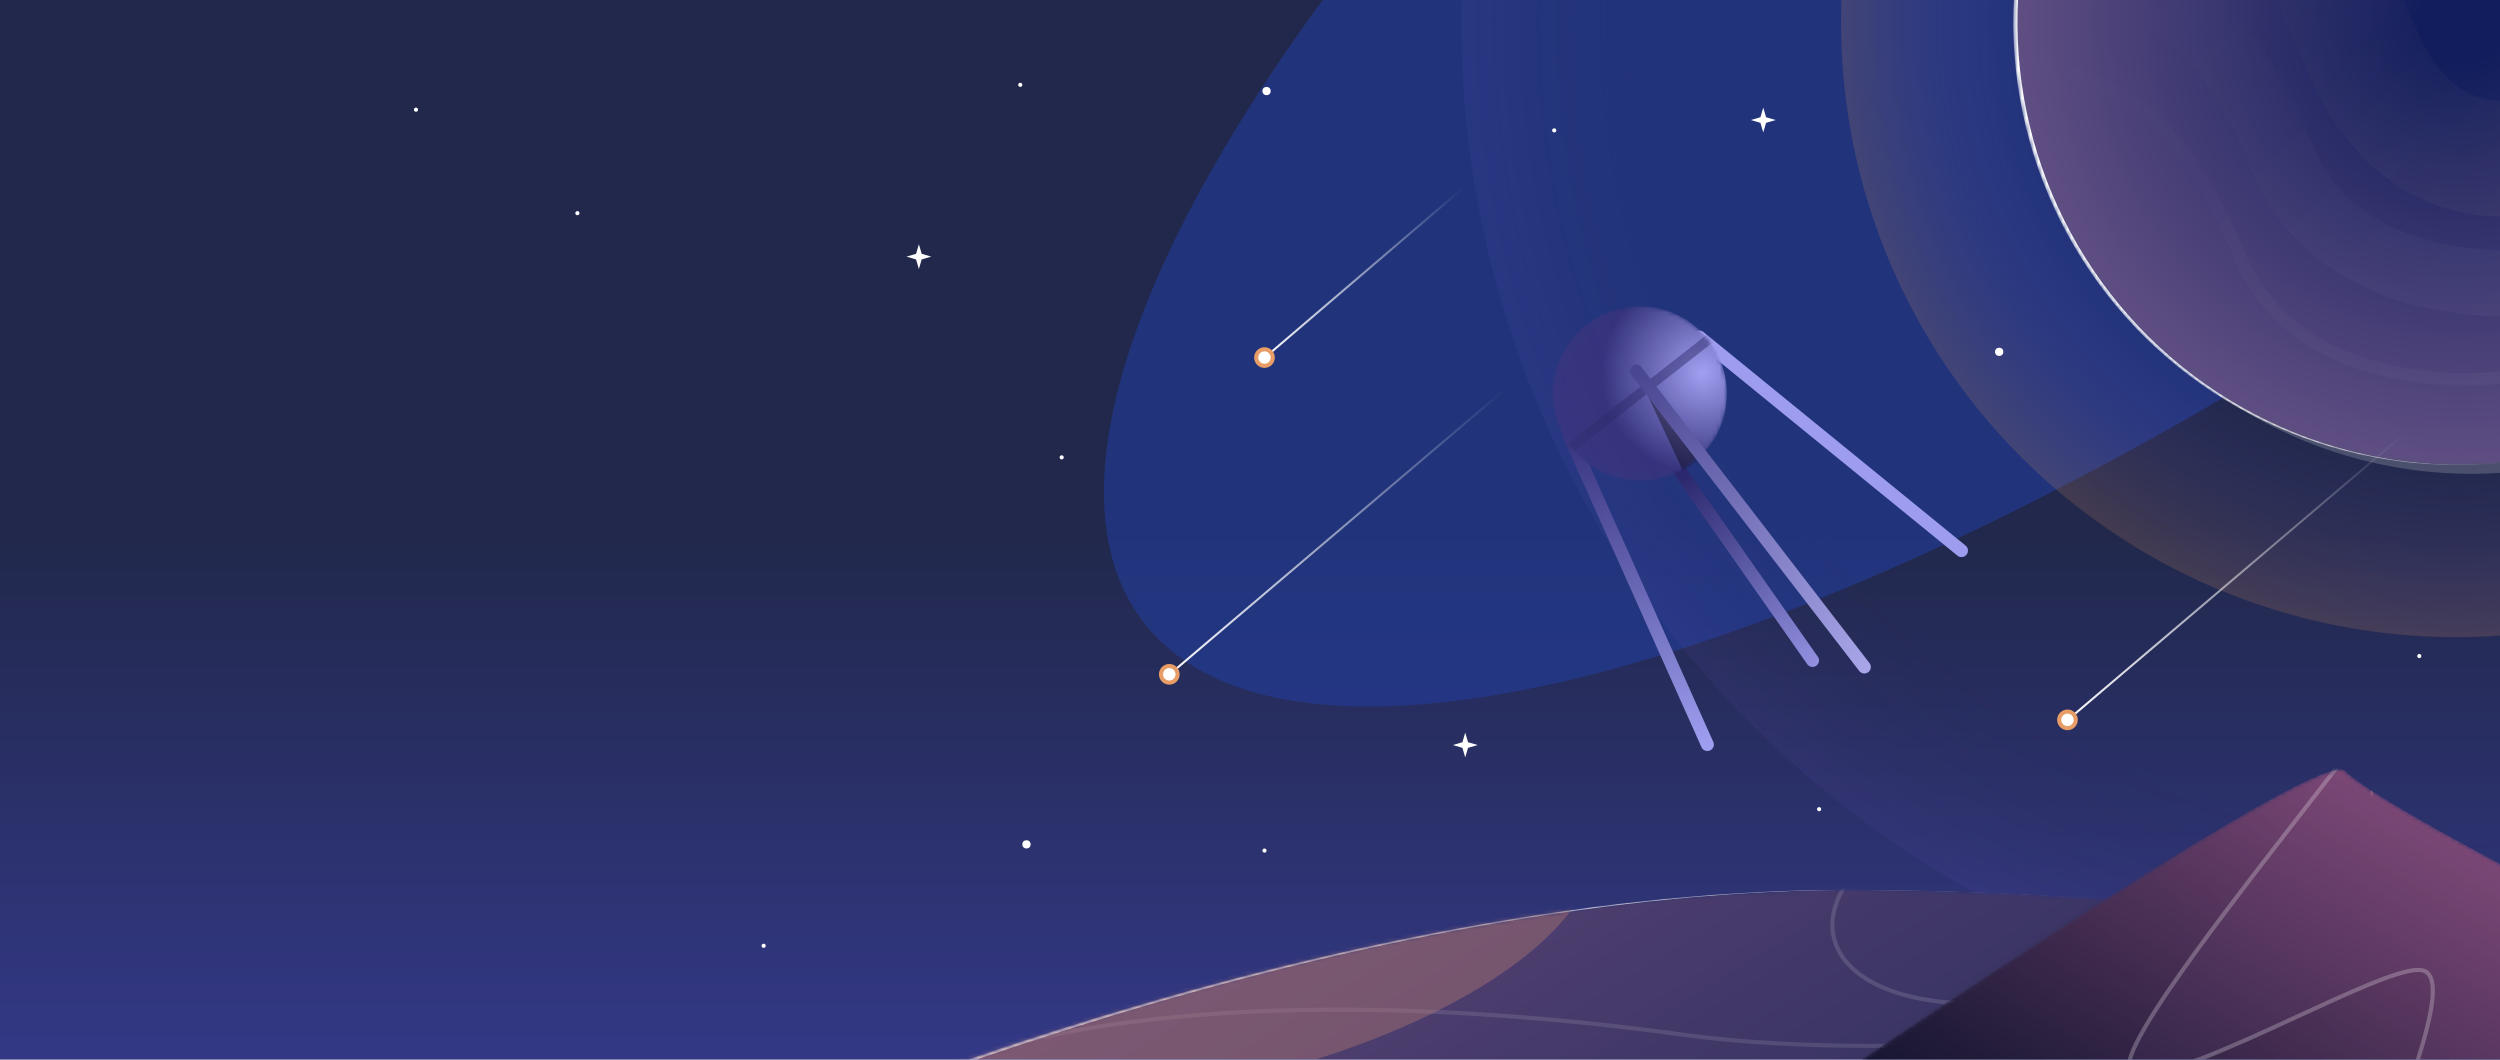 <svg width="604" height="256" fill="none" xmlns="http://www.w3.org/2000/svg"><g clip-path="url(#clip0_80_3141)"><path fill="url(#paint0_linear_80_3141)" d="M0 0h604v256H0z"/><g filter="url(#filter0_f_80_3141)"><ellipse cx="569.882" cy="-74.824" rx="370" ry="123.624" transform="rotate(-37.462 569.882 -74.824)" fill="#223D9C" fill-opacity=".6"/></g><path fill-rule="evenodd" clip-rule="evenodd" d="M409.361 80.44c.545-.67 1.53-.77 2.2-.225l63.327 51.6a1.564 1.564 0 01-1.976 2.425l-63.327-51.6a1.564 1.564 0 01-.224-2.2z" fill="#9E9CEE"/><path fill-rule="evenodd" clip-rule="evenodd" d="M378.661 104.236a1.564 1.564 0 012.066.789l33.228 74.273a1.565 1.565 0 01-2.855 1.277l-33.227-74.273c-.353-.788 0-1.713.788-2.066z" fill="url(#paint1_linear_80_3141)"/><path fill-rule="evenodd" clip-rule="evenodd" d="M400.293 105.947a1.563 1.563 0 012.178.382l36.746 52.382a1.565 1.565 0 01-2.561 1.796l-36.745-52.382a1.563 1.563 0 01.382-2.178z" fill="url(#paint2_linear_80_3141)"/><mask id="a" style="mask-type:alpha" maskUnits="userSpaceOnUse" x="375" y="74" width="43" height="43"><circle cx="396.109" cy="95.109" r="21.109" fill="#D9D9D9"/></mask><g mask="url(#a)"><circle cx="396.109" cy="95.109" r="21.109" fill="url(#paint3_radial_80_3141)"/><path fill-rule="evenodd" clip-rule="evenodd" d="M373.886 110.995l41.436-32.446 1.446 1.847-41.436 32.446-1.446-1.847z" fill="#2B2969" fill-opacity=".47"/><path d="M406.664 113.873l-8.6-18.373 13.291 14.855-4.691 3.518z" fill="#000" fill-opacity=".4"/></g><path fill-rule="evenodd" clip-rule="evenodd" d="M394.373 88.398a1.564 1.564 0 012.193.284l55.118 71.536a1.564 1.564 0 01-2.477 1.909l-55.118-71.536a1.564 1.564 0 01.284-2.193z" fill="url(#paint4_linear_80_3141)"/><circle opacity=".4" cx="593.365" cy="5.365" r="240.297" transform="rotate(63.353 593.365 5.365)" fill="url(#paint5_radial_80_3141)"/><circle opacity=".2" cx="593.365" cy="5.365" r="148.565" transform="rotate(63.353 593.365 5.365)" fill="url(#paint6_radial_80_3141)"/><g filter="url(#filter1_f_80_3141)"><circle cx="597.162" cy="7.528" r="106.947" transform="rotate(63.353 597.162 7.528)" fill="#fff" fill-opacity=".18"/></g><mask id="b" style="mask-type:alpha" maskUnits="userSpaceOnUse" x="486" y="-102" width="215" height="215"><circle cx="593.365" cy="5.365" r="106.947" transform="rotate(63.353 593.365 5.365)" fill="url(#paint7_radial_80_3141)"/></mask><g mask="url(#b)"><circle cx="593.365" cy="5.365" r="106.947" transform="rotate(63.353 593.365 5.365)" fill="#fff"/><circle cx="594.365" cy="5.365" r="106.947" transform="rotate(63.353 594.365 5.365)" fill="url(#paint8_radial_80_3141)"/><path d="M608.721 90.565c-17.312 3.034-55.072 1.525-67.609-28.78-15.67-37.883-35.544-54.827-91.112-43.14" stroke="url(#paint9_linear_80_3141)" stroke-opacity=".03" stroke-width="3"/><path d="M619.199 67.377c-17.313 3.033-55.072 1.524-67.609-28.781-15.671-37.882-35.545-54.827-91.112-43.14" stroke="url(#paint10_linear_80_3141)" stroke-opacity=".03" stroke-width="16"/><path d="M627.835 23.895c-10.134 19.66-41.541 21.22-55.521-8.212-17.475-36.791-31.178-84.453-83.332-69.226" stroke="url(#paint11_linear_80_3141)" stroke-opacity=".05" stroke-width="28"/></g><path d="M627.964-61.504c-11.282-8.4-26.642.824-33.716 13.012-11.25 19.382 32.262 46.83 48.58 30.304 13.758-13.932-.762-32.817-14.864-43.316z" stroke="url(#paint12_linear_80_3141)" stroke-width="3"/><path d="M626.607-62.857c-11.282-8.4-26.641.824-33.715 13.012-11.251 19.382 32.261 46.83 48.579 30.304 13.758-13.932-.761-32.817-14.864-43.316z" fill="#141043" stroke="url(#paint13_linear_80_3141)" stroke-width="2"/><mask id="c" style="mask-type:alpha" maskUnits="userSpaceOnUse" x="135" y="215" width="517" height="114"><path d="M447.841 215.006C327.58 214.355 189.172 269.388 135 296.783c0 48.822 344.667 29.971 517 14.647v-62.249c-17.944-11.12-83.898-33.524-204.159-34.175z" fill="url(#paint14_linear_80_3141)"/></mask><g mask="url(#c)"><path d="M447.841 215.006C327.58 214.355 189.172 269.388 135 296.783c0 48.822 344.667 29.971 517 14.647v-62.249c-17.944-11.12-83.898-33.524-204.159-34.175z" fill="#fff"/><path d="M449.872 215.006c-120.261-.651-258.669 54.382-312.841 81.777 0 48.822 344.667 29.971 517 14.647v-62.249c-17.944-11.12-83.898-33.524-204.159-34.175z" fill="url(#paint15_linear_80_3141)"/><path d="M596.135 229.246c-41.136 20.749-137.426 27.91-189.431 20.749-52.004-7.16-123.409-10.985-175.719 6.103" stroke="#fff" stroke-opacity=".11"/><path d="M481.246 191.344c-13.349 3.883-24.194 10.076-30.944 16.928-6.767 6.87-9.328 14.297-6.428 20.695 2.9 6.399 10.812 10.779 21.505 12.57 10.665 1.787 23.944.964 37.293-2.919 13.35-3.883 24.195-10.077 30.944-16.929 6.767-6.87 9.328-14.297 6.428-20.695-2.899-6.398-10.812-10.778-21.505-12.57-10.664-1.787-23.943-.963-37.293 2.92z" stroke="#fff" stroke-opacity=".13"/><g filter="url(#filter3_f_80_3141)"><ellipse rx="90.657" ry="36.429" transform="matrix(-.964 .266 .395 .919 296.29 224.581)" fill="#B17773" fill-opacity=".42"/></g><path d="M185.083 331.252c55.476-3.166 154.326-19.127 105.915-57.645-60.514-48.148-272.258 63.201-105.915 57.645z" fill="url(#paint16_linear_80_3141)" fill-opacity=".21"/><path d="M429.76 313.25c45.928 8.122 130.862 14.225 103.175-26.33-34.608-50.695-239.706-1.212-103.175 26.33z" fill="#000" fill-opacity=".1"/><path d="M662.157 245.145c-36.566-.678-108.377 9.276-103.095 54.518" stroke="#fff" stroke-opacity=".06"/></g><path d="M585.382 101L499 174.416" stroke="url(#paint17_linear_80_3141)" stroke-width=".5" stroke-linecap="round"/><path d="M368.382 90L282 163.416" stroke="url(#paint18_linear_80_3141)" stroke-width=".5" stroke-linecap="round"/><path d="M356.317 43L305 86.888" stroke="url(#paint19_linear_80_3141)" stroke-width=".5" stroke-linecap="round"/><g filter="url(#filter4_f_80_3141)"><circle cx="499.5" cy="173.916" r="2.5" fill="#E89D67"/></g><g filter="url(#filter5_f_80_3141)"><circle cx="282.5" cy="162.916" r="2.5" fill="#E89D67"/></g><g filter="url(#filter6_f_80_3141)"><circle cx="305.5" cy="86.388" r="2.5" fill="#E89D67"/></g><circle cx="499.5" cy="173.916" r="1.5" fill="#fff"/><circle cx="282.5" cy="162.916" r="1.5" fill="#fff"/><circle cx="305.5" cy="86.388" r="1.5" fill="#fff"/><path d="M354 177l.679 2.321L357 180l-2.321.679L354 183l-.679-2.321L351 180l2.321-.679L354 177zM426 26l.679 2.321L429 29l-2.321.679L426 32l-.679-2.321L423 29l2.321-.679L426 26zM573 191l.679 2.321L576 194l-2.321.679L573 197l-.679-2.321L570 194l2.321-.679L573 191zM222 59l.679 2.321L225 62l-2.321.679L222 65l-.679-2.321L219 62l2.321-.679L222 59z" fill="#fff"/><circle cx="248" cy="204" r="1" fill="#fff"/><circle cx="483" cy="85" r="1" fill="#fff"/><circle cx="306" cy="22" r="1" fill="#fff"/><circle cx="256.5" cy="110.5" r=".5" fill="#fff"/><circle cx="375.5" cy="31.5" r=".5" fill="#fff"/><circle cx="439.5" cy="195.5" r=".5" fill="#fff"/><circle cx="584.5" cy="158.5" r=".5" fill="#fff"/><circle cx="305.5" cy="205.5" r=".5" fill="#fff"/><circle cx="246.5" cy="20.5" r=".5" fill="#fff"/><circle cx="139.5" cy="51.5" r=".5" fill="#fff"/><circle cx="184.5" cy="228.5" r=".5" fill="#fff"/><circle cx="100.5" cy="26.5" r=".5" fill="#fff"/><mask id="d" style="mask-type:alpha" maskUnits="userSpaceOnUse" x="398" y="185" width="221" height="124"><path d="M566.521 186.213c-5.286-5.534-103.21 60.09-151.512 93.594L398 288.166l212.102 20.756 8.182-92.723c-15.052-7.689-46.477-24.451-51.763-29.986z" fill="url(#paint20_linear_80_3141)"/></mask><g mask="url(#d)"><path d="M566.521 186.213c-5.286-5.534-103.21 60.09-151.512 93.594L398 288.166l212.102 20.756 8.182-92.723c-15.052-7.689-46.477-24.451-51.763-29.986z" fill="url(#paint21_linear_80_3141)"/><path d="M514.162 258.519c-3.768-5.637 30.286-47.801 50.881-74.516-28.2 2.689-94.484 15.344-126.804 43.38-32.32 28.035-38.598 52.762-37.697 61.621l120.285 19.809 43.322-3.396c9.849-23.418 28.592-66.345 21.595-70.289-6.998-3.943-65.669 32.235-71.582 23.391z" fill="url(#paint22_linear_80_3141)"/><path d="M565.439 184.308l.703-.912-1.147.109c-14.128 1.347-37.78 5.189-61.948 12.203-24.156 7.01-48.892 17.207-65.135 31.297-16.203 14.055-25.895 27.295-31.425 38.153-5.522 10.844-6.906 19.339-6.442 23.897l.039.38.377.062 120.285 19.809.06.01.06-.005 43.322-3.395.304-.024.118-.281c.648-1.54 1.334-3.166 2.05-4.86 4.718-11.171 10.691-25.31 15.074-37.613 2.524-7.082 4.529-13.58 5.464-18.564.466-2.489.672-4.633.529-6.297-.142-1.639-.638-2.964-1.738-3.584-.562-.317-1.317-.402-2.166-.354-.861.049-1.889.24-3.048.541-2.318.603-5.232 1.669-8.526 3.021-5.022 2.061-10.975 4.807-17.122 7.643-1.918.885-3.855 1.778-5.789 2.663-8.143 3.724-16.225 7.282-22.635 9.358-3.208 1.039-5.965 1.696-8.085 1.828-2.16.133-3.463-.288-4.04-1.152-.148-.22-.237-.585-.193-1.156.043-.565.211-1.274.509-2.125.595-1.701 1.678-3.883 3.165-6.455 2.971-5.139 7.505-11.756 12.811-19.045 7.794-10.707 17.228-22.832 25.771-33.812 3.089-3.97 6.061-7.79 8.798-11.34z" stroke="#fff" stroke-opacity=".24"/></g></g><defs><linearGradient id="paint0_linear_80_3141" x1="302" y1="0" x2="302" y2="469.5" gradientUnits="userSpaceOnUse"><stop offset=".271" stop-color="#21284B"/><stop offset="1" stop-color="#5153E7"/></linearGradient><linearGradient id="paint1_linear_80_3141" x1="382.818" y1="104.491" x2="412.527" y2="180.327" gradientUnits="userSpaceOnUse"><stop stop-color="#34337B"/><stop offset="1" stop-color="#9F9EF0"/></linearGradient><linearGradient id="paint2_linear_80_3141" x1="405.882" y1="107.618" x2="446.146" y2="162.346" gradientUnits="userSpaceOnUse"><stop offset=".099" stop-color="#2A286D"/><stop offset="1" stop-color="#A19FF1"/></linearGradient><linearGradient id="paint4_linear_80_3141" x1="396.5" y1="88.855" x2="458.264" y2="165.473" gradientUnits="userSpaceOnUse"><stop stop-color="#4A4892"/><stop offset="1" stop-color="#B3B1F3"/></linearGradient><linearGradient id="paint9_linear_80_3141" x1="593.01" y1="98.932" x2="495.829" y2="9.119" gradientUnits="userSpaceOnUse"><stop stop-color="#fff"/><stop offset="1" stop-color="#fff" stop-opacity="0"/></linearGradient><linearGradient id="paint10_linear_80_3141" x1="603.188" y1="72.711" x2="524.017" y2="-9.826" gradientUnits="userSpaceOnUse"><stop stop-color="#fff"/><stop offset="1" stop-color="#fff" stop-opacity="0"/></linearGradient><linearGradient id="paint11_linear_80_3141" x1="623.763" y1="46.411" x2="539.403" y2="-26.964" gradientUnits="userSpaceOnUse"><stop stop-color="#F1C480"/><stop offset="1" stop-color="#F3D4A4" stop-opacity="0"/></linearGradient><linearGradient id="paint12_linear_80_3141" x1="648.477" y1="-17.882" x2="604.411" y2="-40.175" gradientUnits="userSpaceOnUse"><stop stop-color="#fff" stop-opacity=".06"/><stop offset="1" stop-color="#3E2D6E" stop-opacity="0"/></linearGradient><linearGradient id="paint13_linear_80_3141" x1="642.333" y1="-50.391" x2="596.841" y2="-27.564" gradientUnits="userSpaceOnUse"><stop/><stop offset="1" stop-color="#3E2D6E" stop-opacity="0"/></linearGradient><linearGradient id="paint14_linear_80_3141" x1="352.363" y1="107.19" x2="492.834" y2="336.451" gradientUnits="userSpaceOnUse"><stop stop-color="#684A7B"/><stop offset="1" stop-color="#0F1433"/></linearGradient><linearGradient id="paint15_linear_80_3141" x1="354.395" y1="107.19" x2="494.865" y2="336.451" gradientUnits="userSpaceOnUse"><stop stop-color="#684A7B"/><stop offset="1" stop-color="#232A59"/></linearGradient><linearGradient id="paint16_linear_80_3141" x1="214.225" y1="261.024" x2="213.231" y2="332.037" gradientUnits="userSpaceOnUse"><stop stop-color="#21284B"/><stop offset="1" stop-color="#21284B" stop-opacity="0"/></linearGradient><linearGradient id="paint17_linear_80_3141" x1="499.172" y1="175.271" x2="581.458" y2="105.988" gradientUnits="userSpaceOnUse"><stop/><stop offset="0" stop-color="#fff"/><stop offset="1" stop-color="#fff" stop-opacity="0"/></linearGradient><linearGradient id="paint18_linear_80_3141" x1="282.172" y1="164.271" x2="364.458" y2="94.988" gradientUnits="userSpaceOnUse"><stop/><stop offset="0" stop-color="#fff"/><stop offset="1" stop-color="#fff" stop-opacity="0"/></linearGradient><linearGradient id="paint19_linear_80_3141" x1="305.301" y1="87.633" x2="354.312" y2="46.365" gradientUnits="userSpaceOnUse"><stop/><stop offset="0" stop-color="#fff"/><stop offset="1" stop-color="#fff" stop-opacity="0"/></linearGradient><linearGradient id="paint20_linear_80_3141" x1="564.105" y1="174.298" x2="493.175" y2="295.938" gradientUnits="userSpaceOnUse"><stop stop-color="#834B7A"/><stop offset="1" stop-color="#101533"/></linearGradient><linearGradient id="paint21_linear_80_3141" x1="564.105" y1="174.298" x2="493.175" y2="295.938" gradientUnits="userSpaceOnUse"><stop stop-color="#834B7A"/><stop offset="1" stop-color="#101533"/></linearGradient><linearGradient id="paint22_linear_80_3141" x1="572.499" y1="194.562" x2="476.513" y2="292.927" gradientUnits="userSpaceOnUse"><stop stop-opacity="0"/><stop offset="1" stop-opacity=".15"/></linearGradient><filter id="filter0_f_80_3141" x="172.647" y="-414.398" width="794.469" height="679.147" filterUnits="userSpaceOnUse" color-interpolation-filters="sRGB"><feFlood flood-opacity="0" result="BackgroundImageFix"/><feBlend in="SourceGraphic" in2="BackgroundImageFix" result="shape"/><feGaussianBlur stdDeviation="47" result="effect1_foregroundBlur_80_3141"/></filter><filter id="filter1_f_80_3141" x="440.192" y="-149.442" width="313.94" height="313.94" filterUnits="userSpaceOnUse" color-interpolation-filters="sRGB"><feFlood flood-opacity="0" result="BackgroundImageFix"/><feBlend in="SourceGraphic" in2="BackgroundImageFix" result="shape"/><feGaussianBlur stdDeviation="25" result="effect1_foregroundBlur_80_3141"/></filter><filter id="filter3_f_80_3141" x="174.709" y="150.327" width="243.162" height="148.507" filterUnits="userSpaceOnUse" color-interpolation-filters="sRGB"><feFlood flood-opacity="0" result="BackgroundImageFix"/><feBlend in="SourceGraphic" in2="BackgroundImageFix" result="shape"/><feGaussianBlur stdDeviation="16.5" result="effect1_foregroundBlur_80_3141"/></filter><filter id="filter4_f_80_3141" x="484" y="158.416" width="31" height="31" filterUnits="userSpaceOnUse" color-interpolation-filters="sRGB"><feFlood flood-opacity="0" result="BackgroundImageFix"/><feBlend in="SourceGraphic" in2="BackgroundImageFix" result="shape"/><feGaussianBlur stdDeviation="6.5" result="effect1_foregroundBlur_80_3141"/></filter><filter id="filter5_f_80_3141" x="267" y="147.416" width="31" height="31" filterUnits="userSpaceOnUse" color-interpolation-filters="sRGB"><feFlood flood-opacity="0" result="BackgroundImageFix"/><feBlend in="SourceGraphic" in2="BackgroundImageFix" result="shape"/><feGaussianBlur stdDeviation="6.5" result="effect1_foregroundBlur_80_3141"/></filter><filter id="filter6_f_80_3141" x="290" y="70.888" width="31" height="31" filterUnits="userSpaceOnUse" color-interpolation-filters="sRGB"><feFlood flood-opacity="0" result="BackgroundImageFix"/><feBlend in="SourceGraphic" in2="BackgroundImageFix" result="shape"/><feGaussianBlur stdDeviation="6.5" result="effect1_foregroundBlur_80_3141"/></filter><radialGradient id="paint3_radial_80_3141" cx="0" cy="0" r="1" gradientUnits="userSpaceOnUse" gradientTransform="rotate(153.435 195.051 93.567) scale(24.475)"><stop stop-color="#A3A1F3"/><stop offset="1" stop-color="#34337B"/></radialGradient><radialGradient id="paint5_radial_80_3141" cx="0" cy="0" r="1" gradientUnits="userSpaceOnUse" gradientTransform="rotate(90 294 299.365) scale(240.297)"><stop offset=".807" stop-color="#2E1D5E" stop-opacity="0"/><stop offset="1" stop-color="#7458C8" stop-opacity=".21"/></radialGradient><radialGradient id="paint6_radial_80_3141" cx="0" cy="0" r="1" gradientUnits="userSpaceOnUse" gradientTransform="rotate(90 294 299.365) scale(148.565)"><stop offset=".667" stop-color="#2E1D5E" stop-opacity="0"/><stop offset=".771" stop-color="#7458C8" stop-opacity=".34"/><stop offset="1" stop-color="#C88661"/></radialGradient><radialGradient id="paint7_radial_80_3141" cx="0" cy="0" r="1" gradientUnits="userSpaceOnUse" gradientTransform="rotate(90 294 299.365) scale(106.947)"><stop offset=".719" stop-color="#2E1D5E"/><stop offset="1" stop-color="#413072"/></radialGradient><radialGradient id="paint8_radial_80_3141" cx="0" cy="0" r="1" gradientUnits="userSpaceOnUse" gradientTransform="rotate(90 294.5 299.865) scale(106.947)"><stop offset=".088" stop-color="#111D5C"/><stop offset="1" stop-color="#5F4E82"/></radialGradient><clipPath id="clip0_80_3141"><path fill="#fff" d="M0 0h604v256H0z"/></clipPath></defs></svg>